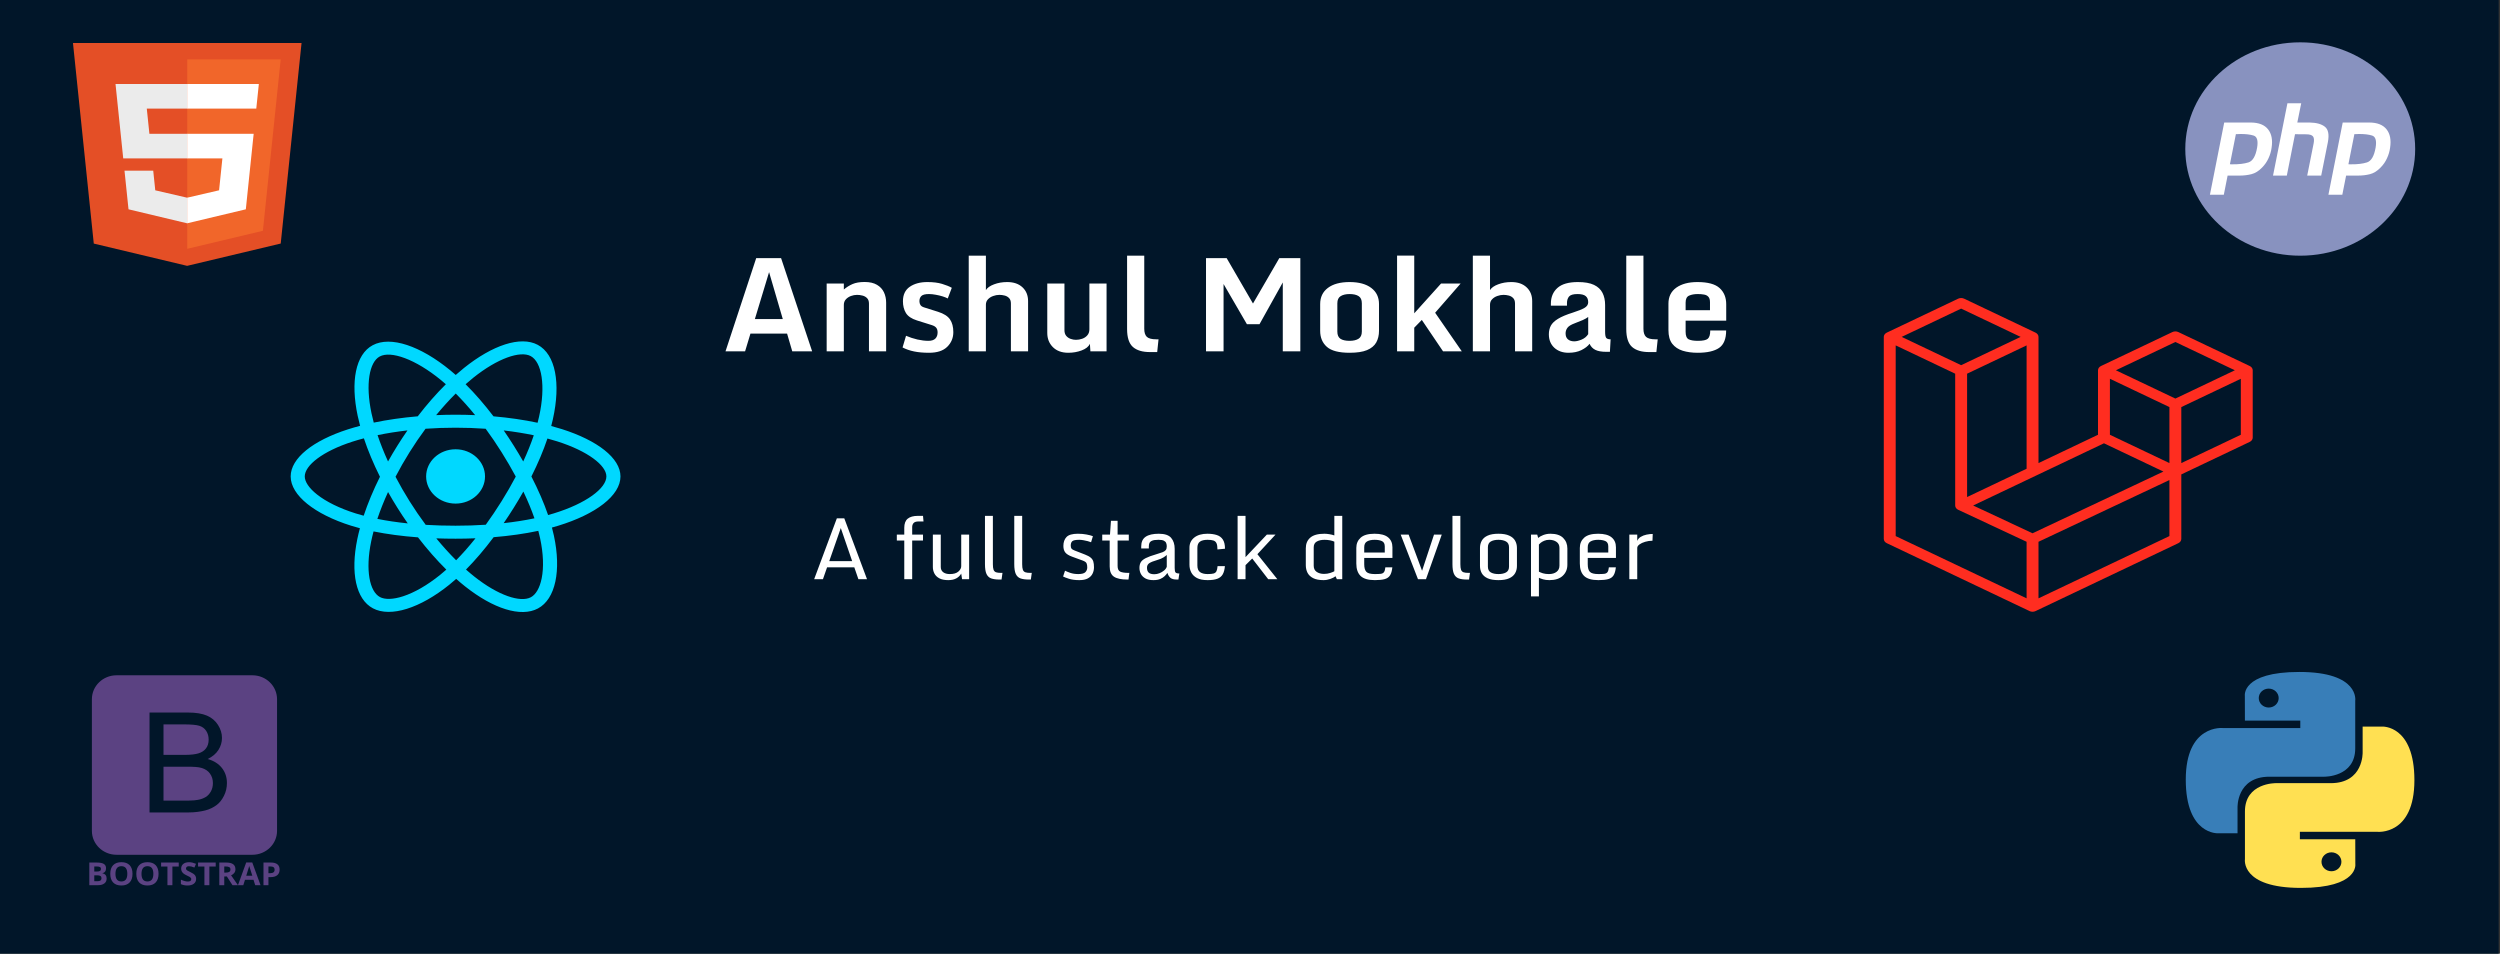 <svg width="464" height="177" viewBox="0 0 464 177" fill="none" xmlns="http://www.w3.org/2000/svg">
<rect x="0" y="0" width="464" height="177" fill="#333333" stroke="none"/>
<rect width="463.754" height="177" fill="#011629"/>
<path d="M17.404 45.207L13.543 7.983H55.968L52.102 45.201L34.73 49.341L17.404 45.207Z" fill="#E44F26"/>
<path d="M34.756 46.177L48.794 42.832L52.097 11.027H34.756V46.177Z" fill="#F1662A"/>
<path d="M34.756 24.832H27.728L27.243 20.157H34.756V15.591H34.737H21.439L21.566 16.817L22.87 29.398H34.756V24.832Z" fill="#EBEBEB"/>
<path d="M34.756 36.688L34.731 36.694L28.817 35.322L28.439 31.681H25.564H23.107L23.851 38.848L34.731 41.445L34.756 41.439V36.688Z" fill="#EBEBEB"/>
<path d="M34.737 24.832V29.398H41.277L40.661 35.319L34.737 36.693V41.443L45.626 38.848L45.705 38.077L46.952 26.058L47.083 24.832H45.651H34.737Z" fill="white"/>
<path d="M34.737 15.591V18.427V20.146V20.157H47.548H47.566L47.672 19.132L47.914 16.817L48.042 15.591H34.737Z" fill="white"/>
<path d="M134.655 65.205L140.351 47.908H144.968L150.733 65.205H147.042L146.081 61.912H139.284L138.288 65.205H134.655ZM140.105 59.216H145.284L142.741 50.509L140.105 59.216ZM153.429 52.619H156.616V53.732C157.101 53.318 157.636 52.982 158.222 52.724C158.808 52.466 159.558 52.337 160.472 52.337C161.417 52.337 162.183 52.513 162.769 52.865C163.355 53.209 163.784 53.669 164.058 54.248C164.331 54.826 164.468 55.47 164.468 56.181V65.205H161.28V56.357C161.28 55.912 161.163 55.572 160.929 55.337C160.702 55.103 160.417 54.943 160.073 54.857C159.737 54.771 159.401 54.728 159.065 54.728C158.683 54.728 158.304 54.798 157.929 54.939C157.554 55.08 157.241 55.287 156.991 55.56C156.741 55.834 156.616 56.177 156.616 56.591V65.205H153.429V52.619ZM167.515 64.49L168.159 62.322C168.831 62.611 169.534 62.841 170.269 63.013C171.011 63.177 171.69 63.259 172.308 63.259C172.886 63.259 173.315 63.123 173.597 62.849C173.878 62.568 174.019 62.185 174.019 61.701C174.019 61.334 173.937 61.048 173.773 60.845C173.616 60.634 173.343 60.466 172.952 60.341L170.187 59.474C169.194 59.162 168.511 58.701 168.136 58.091C167.769 57.482 167.585 56.755 167.585 55.912C167.585 54.709 168.007 53.814 168.851 53.228C169.702 52.642 170.788 52.349 172.108 52.349C173.187 52.349 174.101 52.462 174.851 52.689C175.601 52.916 176.202 53.158 176.655 53.416L175.905 55.396C175.663 55.263 175.343 55.134 174.944 55.009C174.546 54.884 174.12 54.783 173.667 54.705C173.222 54.619 172.8 54.576 172.401 54.576C171.73 54.576 171.269 54.693 171.019 54.927C170.769 55.162 170.644 55.486 170.644 55.9C170.644 56.166 170.706 56.4 170.831 56.603C170.956 56.798 171.179 56.947 171.499 57.048L174.101 57.869C175.163 58.205 175.901 58.673 176.315 59.275C176.73 59.876 176.937 60.669 176.937 61.654C176.937 62.716 176.562 63.619 175.812 64.361C175.062 65.103 173.933 65.474 172.425 65.474C171.362 65.474 170.44 65.392 169.659 65.228C168.886 65.072 168.171 64.826 167.515 64.49ZM179.796 47.451H182.983V53.837C183.257 53.4 183.761 53.044 184.495 52.771C185.237 52.49 186.046 52.349 186.921 52.349C188.132 52.349 189.081 52.673 189.769 53.322C190.464 53.97 190.812 54.826 190.812 55.888V65.205H187.624V56.345C187.624 55.9 187.515 55.564 187.296 55.337C187.077 55.103 186.804 54.943 186.476 54.857C186.148 54.771 185.815 54.728 185.48 54.728C185.097 54.728 184.714 54.798 184.331 54.939C183.948 55.072 183.628 55.275 183.37 55.548C183.112 55.814 182.983 56.15 182.983 56.556V65.205H179.796V47.451ZM198.276 65.474C197.073 65.474 196.12 65.126 195.417 64.431C194.722 63.736 194.374 62.857 194.374 61.794V52.619H197.562V61.279C197.562 61.716 197.671 62.068 197.89 62.334C198.108 62.591 198.382 62.779 198.71 62.896C199.038 63.013 199.366 63.072 199.694 63.072C200.085 63.072 200.472 63.005 200.855 62.873C201.237 62.74 201.554 62.529 201.804 62.24C202.062 61.951 202.19 61.572 202.19 61.103V52.619H205.378V65.205H202.378L202.284 63.822C202.034 64.345 201.523 64.751 200.749 65.04C199.976 65.33 199.151 65.474 198.276 65.474ZM209.187 61.068V47.451H212.374V61.021C212.374 61.709 212.534 62.209 212.855 62.521C213.183 62.826 213.773 62.978 214.624 62.978H215.023L214.776 65.345H213.44C212.042 65.345 210.983 65.029 210.265 64.396C209.546 63.755 209.187 62.646 209.187 61.068ZM223.835 65.205V47.908H227.667L232.554 56.334L237.44 47.908H241.343V65.205H238.085V52.419L233.761 60.177H231.429L227.093 52.712V65.205H223.835ZM250.483 65.474C248.499 65.474 247.093 65.107 246.265 64.373C245.437 63.638 245.023 62.646 245.023 61.396V56.439C245.023 55.158 245.499 54.158 246.452 53.439C247.413 52.712 248.757 52.349 250.483 52.349C252.202 52.349 253.542 52.712 254.503 53.439C255.464 54.158 255.944 55.158 255.944 56.439V61.396C255.944 62.224 255.773 62.947 255.429 63.564C255.085 64.173 254.515 64.646 253.718 64.982C252.929 65.31 251.851 65.474 250.483 65.474ZM250.483 63.259C251.163 63.259 251.71 63.134 252.124 62.884C252.546 62.626 252.757 62.177 252.757 61.537V56.298C252.757 55.658 252.558 55.212 252.159 54.962C251.761 54.705 251.202 54.576 250.483 54.576C249.796 54.576 249.245 54.705 248.831 54.962C248.417 55.212 248.21 55.658 248.21 56.298V61.537C248.21 62.177 248.405 62.626 248.796 62.884C249.187 63.134 249.749 63.259 250.483 63.259ZM259.296 47.439H262.483V58.15L267.464 52.619H271.097L266.362 58.044L271.308 65.205H267.827L263.89 59.38L262.483 60.822V65.205H259.296V47.439ZM273.358 47.451H276.546V53.837C276.819 53.4 277.323 53.044 278.058 52.771C278.8 52.49 279.608 52.349 280.483 52.349C281.694 52.349 282.644 52.673 283.331 53.322C284.026 53.97 284.374 54.826 284.374 55.888V65.205H281.187V56.345C281.187 55.9 281.077 55.564 280.858 55.337C280.64 55.103 280.366 54.943 280.038 54.857C279.71 54.771 279.378 54.728 279.042 54.728C278.659 54.728 278.276 54.798 277.894 54.939C277.511 55.072 277.19 55.275 276.933 55.548C276.675 55.814 276.546 56.15 276.546 56.556V65.205H273.358V47.451ZM291.112 65.474C290.034 65.474 289.155 65.162 288.476 64.537C287.804 63.912 287.468 63.08 287.468 62.041C287.468 61.447 287.589 60.919 287.831 60.459C288.073 59.998 288.515 59.572 289.155 59.181C289.796 58.783 290.714 58.396 291.909 58.021C292.886 57.709 293.605 57.419 294.065 57.154C294.534 56.888 294.769 56.537 294.769 56.099C294.769 55.591 294.616 55.212 294.312 54.962C294.015 54.705 293.507 54.576 292.788 54.576C291.991 54.576 291.464 54.732 291.206 55.044C290.956 55.357 290.831 55.755 290.831 56.24V56.732H287.843V56.357C287.843 55.138 288.249 54.166 289.062 53.439C289.874 52.712 291.14 52.349 292.858 52.349C294.116 52.349 295.112 52.525 295.847 52.876C296.581 53.228 297.108 53.724 297.429 54.365C297.749 54.998 297.909 55.748 297.909 56.615V61.595C297.909 62.166 297.98 62.541 298.12 62.72C298.269 62.892 298.538 62.978 298.929 62.978L298.8 65.298H298.132C297.257 65.298 296.577 65.177 296.093 64.935C295.608 64.693 295.253 64.318 295.026 63.81C294.69 64.255 294.183 64.646 293.503 64.982C292.831 65.31 292.034 65.474 291.112 65.474ZM292.179 63.353C292.569 63.353 293.026 63.244 293.55 63.025C294.073 62.806 294.48 62.47 294.769 62.017V58.83C294.558 59.001 294.222 59.193 293.761 59.404C293.3 59.607 292.804 59.806 292.273 60.001C291.577 60.259 291.12 60.544 290.901 60.857C290.683 61.169 290.573 61.505 290.573 61.865C290.573 62.373 290.722 62.748 291.019 62.99C291.315 63.232 291.702 63.353 292.179 63.353ZM301.835 61.068V47.451H305.023V61.021C305.023 61.709 305.183 62.209 305.503 62.521C305.831 62.826 306.421 62.978 307.273 62.978H307.671L307.425 65.345H306.089C304.69 65.345 303.632 65.029 302.913 64.396C302.194 63.755 301.835 62.646 301.835 61.068ZM309.663 61.267V56.357C309.663 55.076 310.148 54.087 311.116 53.392C312.093 52.697 313.398 52.349 315.03 52.349C316.968 52.349 318.343 52.72 319.155 53.462C319.976 54.205 320.386 55.209 320.386 56.474V59.521H312.851V61.572C312.851 62.314 313.042 62.783 313.425 62.978C313.808 63.166 314.378 63.259 315.136 63.259C316.042 63.259 316.648 63.134 316.952 62.884C317.265 62.626 317.421 62.111 317.421 61.337H320.374C320.374 62.892 319.937 63.97 319.062 64.572C318.187 65.173 316.858 65.474 315.077 65.474C314.054 65.474 313.132 65.349 312.312 65.099C311.491 64.841 310.843 64.408 310.366 63.798C309.898 63.189 309.663 62.345 309.663 61.267ZM317.374 57.576V56.099C317.374 55.63 317.273 55.291 317.069 55.08C316.874 54.861 316.605 54.724 316.261 54.669C315.925 54.607 315.542 54.576 315.112 54.576C314.472 54.576 313.933 54.673 313.495 54.869C313.065 55.056 312.851 55.486 312.851 56.158V57.576H317.374Z" fill="white"/>
<path d="M151.107 107.5L155.318 96.203H156.7L160.919 107.5H159.318L158.56 105.297H153.505L152.739 107.5H151.107ZM153.911 104.141H158.161L156.052 98.008L153.911 104.141ZM167.833 100.328H166.45V99.219H167.833V97.961C167.833 97.185 168.044 96.622 168.466 96.273C168.893 95.919 169.531 95.742 170.38 95.742H171.31L171.403 96.781H170.497C170.049 96.781 169.737 96.88 169.56 97.078C169.388 97.276 169.302 97.523 169.302 97.82V99.219H171.31V100.328H169.302V107.5H167.833V100.328ZM175.989 107.672C175.312 107.672 174.763 107.56 174.341 107.336C173.924 107.112 173.62 106.815 173.427 106.445C173.234 106.076 173.138 105.672 173.138 105.234V99.219H174.607V105.242C174.607 105.654 174.758 105.974 175.06 106.203C175.362 106.432 175.768 106.547 176.278 106.547C176.997 106.547 177.531 106.391 177.88 106.078C178.229 105.766 178.403 105.435 178.403 105.086V99.219H179.872V107.5H178.56L178.403 106.461C178.195 106.831 177.89 107.125 177.489 107.344C177.094 107.563 176.594 107.672 175.989 107.672ZM182.81 104.703V95.742H184.278V104.719C184.278 105.167 184.32 105.508 184.403 105.742C184.487 105.971 184.638 106.128 184.857 106.211C185.075 106.289 185.39 106.328 185.802 106.328H186.06L185.888 107.563H185.466C184.862 107.563 184.362 107.492 183.966 107.352C183.575 107.211 183.284 106.935 183.091 106.523C182.903 106.112 182.81 105.505 182.81 104.703ZM188.247 104.703V95.742H189.716V104.719C189.716 105.167 189.758 105.508 189.841 105.742C189.924 105.971 190.075 106.128 190.294 106.211C190.513 106.289 190.828 106.328 191.239 106.328H191.497L191.325 107.563H190.903C190.299 107.563 189.799 107.492 189.403 107.352C189.013 107.211 188.721 106.935 188.528 106.523C188.341 106.112 188.247 105.505 188.247 104.703ZM197.31 107L197.669 105.922C197.851 106.021 198.166 106.151 198.614 106.313C199.062 106.469 199.568 106.547 200.13 106.547C200.781 106.547 201.221 106.427 201.45 106.188C201.679 105.948 201.794 105.654 201.794 105.305C201.794 104.982 201.75 104.727 201.661 104.539C201.578 104.352 201.341 104.185 200.95 104.039L198.982 103.32C198.383 103.102 197.963 102.844 197.724 102.547C197.484 102.25 197.364 101.844 197.364 101.328C197.364 100.63 197.557 100.078 197.943 99.672C198.328 99.266 199.031 99.062 200.052 99.062C200.635 99.062 201.169 99.109 201.653 99.203C202.143 99.292 202.539 99.396 202.841 99.516L202.505 100.641C202.349 100.573 202.143 100.505 201.888 100.438C201.633 100.37 201.367 100.313 201.091 100.266C200.815 100.214 200.56 100.188 200.325 100.188C199.653 100.188 199.219 100.273 199.021 100.445C198.828 100.612 198.732 100.883 198.732 101.258C198.732 101.513 198.778 101.703 198.872 101.828C198.971 101.948 199.161 102.063 199.443 102.172L201.388 102.93C201.851 103.107 202.2 103.297 202.435 103.5C202.674 103.698 202.836 103.938 202.919 104.219C203.002 104.5 203.044 104.857 203.044 105.289C203.044 105.721 202.953 106.12 202.771 106.484C202.594 106.844 202.304 107.133 201.903 107.352C201.508 107.565 200.982 107.672 200.325 107.672C199.554 107.672 198.906 107.586 198.38 107.414C197.854 107.242 197.497 107.104 197.31 107ZM205.958 105.133V100.328H204.575V99.219H206.013L206.193 96.656H207.427V99.219H209.505V100.328H207.427V105.039C207.427 105.586 207.588 105.938 207.911 106.094C208.234 106.25 208.745 106.328 209.443 106.328H209.607L209.45 107.563H209.232C208.101 107.563 207.273 107.385 206.747 107.031C206.221 106.677 205.958 106.044 205.958 105.133ZM214.083 107.672C213.474 107.672 212.976 107.568 212.591 107.359C212.211 107.146 211.929 106.867 211.747 106.523C211.57 106.174 211.482 105.802 211.482 105.406C211.482 104.99 211.562 104.641 211.724 104.359C211.89 104.073 212.2 103.815 212.653 103.586C213.112 103.352 213.781 103.107 214.661 102.852C215.12 102.716 215.487 102.596 215.763 102.492C216.039 102.388 216.239 102.255 216.364 102.094C216.489 101.932 216.552 101.701 216.552 101.398C216.552 101.174 216.515 100.971 216.443 100.789C216.375 100.607 216.232 100.461 216.013 100.352C215.799 100.242 215.471 100.188 215.028 100.188C214.476 100.188 214.073 100.245 213.818 100.359C213.562 100.474 213.398 100.625 213.325 100.813C213.258 100.995 213.224 101.198 213.224 101.422V101.789H211.81V101.414C211.81 100.596 212.083 100 212.63 99.625C213.177 99.25 213.992 99.062 215.075 99.062C216.169 99.062 216.932 99.318 217.364 99.828C217.802 100.339 218.021 101.021 218.021 101.875V105.406C218.021 105.844 218.075 106.125 218.185 106.25C218.299 106.375 218.534 106.438 218.888 106.438L218.716 107.563H218.419C217.867 107.563 217.469 107.456 217.224 107.242C216.979 107.023 216.794 106.719 216.669 106.328C216.549 106.516 216.383 106.714 216.169 106.922C215.961 107.13 215.687 107.307 215.349 107.453C215.015 107.599 214.594 107.672 214.083 107.672ZM214.263 106.578C214.56 106.578 214.87 106.516 215.193 106.391C215.515 106.26 215.802 106.091 216.052 105.883C216.307 105.669 216.474 105.435 216.552 105.18V103C216.437 103.115 216.237 103.266 215.95 103.453C215.669 103.635 215.265 103.802 214.739 103.953C214.099 104.135 213.627 104.323 213.325 104.516C213.028 104.708 212.88 104.99 212.88 105.359C212.88 105.776 212.987 106.083 213.2 106.281C213.419 106.479 213.773 106.578 214.263 106.578ZM224.13 107.672C223.307 107.672 222.648 107.542 222.153 107.281C221.664 107.016 221.31 106.667 221.091 106.234C220.872 105.797 220.763 105.323 220.763 104.813V101.656C220.763 100.875 221.06 100.247 221.653 99.773C222.252 99.299 223.065 99.062 224.091 99.062C224.752 99.062 225.328 99.141 225.818 99.297C226.307 99.448 226.685 99.724 226.95 100.125C227.221 100.526 227.357 101.099 227.357 101.844L225.958 101.977C225.958 101.471 225.901 101.091 225.786 100.836C225.672 100.581 225.482 100.409 225.216 100.32C224.95 100.232 224.588 100.188 224.13 100.188C223.5 100.188 223.026 100.302 222.708 100.531C222.39 100.755 222.232 101.143 222.232 101.695V104.938C222.232 105.531 222.398 105.948 222.732 106.188C223.07 106.427 223.536 106.547 224.13 106.547C224.614 106.547 224.982 106.513 225.232 106.445C225.487 106.372 225.666 106.232 225.771 106.023C225.875 105.81 225.945 105.495 225.982 105.078H227.341C227.289 105.714 227.153 106.221 226.935 106.602C226.716 106.982 226.38 107.255 225.927 107.422C225.479 107.589 224.88 107.672 224.13 107.672ZM229.7 95.742H231.169V103.406L235.13 99.219H236.739L233.372 102.859L237.075 107.5H235.38L232.411 103.656L231.169 104.891V107.5H229.7V95.742ZM242.357 104.883V101.758C242.357 100.924 242.633 100.268 243.185 99.789C243.737 99.305 244.614 99.062 245.818 99.062C246.078 99.062 246.385 99.091 246.739 99.148C247.094 99.206 247.398 99.281 247.653 99.375V95.742H249.122V107.5H248.122L247.88 106.953C247.64 107.141 247.312 107.307 246.896 107.453C246.484 107.599 246.065 107.672 245.638 107.672C244.846 107.672 244.208 107.549 243.724 107.305C243.245 107.06 242.896 106.729 242.677 106.313C242.463 105.891 242.357 105.414 242.357 104.883ZM247.653 106.023V100.531C247.435 100.427 247.161 100.344 246.833 100.281C246.51 100.219 246.177 100.188 245.833 100.188C245.255 100.188 244.776 100.294 244.396 100.508C244.015 100.721 243.825 101.083 243.825 101.594V104.992C243.825 105.508 244.008 105.891 244.372 106.141C244.742 106.391 245.195 106.516 245.732 106.516C246.148 106.516 246.531 106.458 246.88 106.344C247.229 106.229 247.487 106.122 247.653 106.023ZM251.732 104.578V101.695C251.732 100.914 252 100.281 252.536 99.797C253.073 99.307 253.935 99.062 255.122 99.062C256.258 99.062 257.094 99.287 257.63 99.734C258.166 100.177 258.435 100.792 258.435 101.578V103.547H253.2V104.711C253.2 105.383 253.333 105.857 253.599 106.133C253.87 106.409 254.396 106.547 255.177 106.547C255.64 106.547 256.005 106.531 256.271 106.5C256.541 106.464 256.739 106.359 256.864 106.188C256.995 106.01 257.081 105.714 257.122 105.297H258.419C258.351 105.948 258.208 106.445 257.989 106.789C257.776 107.128 257.445 107.359 256.997 107.484C256.549 107.609 255.943 107.672 255.177 107.672C253.943 107.672 253.06 107.414 252.528 106.898C251.997 106.383 251.732 105.609 251.732 104.578ZM257.013 102.555V101.422C257.013 100.922 256.838 100.591 256.489 100.43C256.146 100.268 255.69 100.188 255.122 100.188C254.539 100.188 254.073 100.289 253.724 100.492C253.375 100.695 253.2 101.052 253.2 101.563V102.555H257.013ZM259.966 99.219H261.443L263.935 105.938L266.153 99.219H267.591L264.661 107.5H263.177L259.966 99.219ZM269.575 104.703V95.742H271.044V104.719C271.044 105.167 271.086 105.508 271.169 105.742C271.252 105.971 271.403 106.128 271.622 106.211C271.841 106.289 272.156 106.328 272.568 106.328H272.825L272.653 107.563H272.232C271.627 107.563 271.127 107.492 270.732 107.352C270.341 107.211 270.049 106.935 269.857 106.523C269.669 106.112 269.575 105.505 269.575 104.703ZM278.114 107.672C277.286 107.672 276.62 107.56 276.114 107.336C275.614 107.107 275.25 106.794 275.021 106.398C274.797 106.003 274.685 105.549 274.685 105.039V101.703C274.685 101.193 274.797 100.74 275.021 100.344C275.25 99.943 275.614 99.63 276.114 99.406C276.62 99.177 277.286 99.062 278.114 99.062C278.937 99.062 279.599 99.177 280.099 99.406C280.604 99.63 280.971 99.943 281.2 100.344C281.429 100.74 281.544 101.193 281.544 101.703V105.039C281.544 105.549 281.429 106.003 281.2 106.398C280.971 106.794 280.604 107.107 280.099 107.336C279.599 107.56 278.937 107.672 278.114 107.672ZM278.114 106.547C278.687 106.547 279.156 106.445 279.521 106.242C279.89 106.034 280.075 105.674 280.075 105.164V101.578C280.075 101.068 279.89 100.708 279.521 100.5C279.156 100.292 278.687 100.188 278.114 100.188C277.531 100.188 277.057 100.292 276.693 100.5C276.333 100.708 276.153 101.068 276.153 101.578V105.164C276.153 105.674 276.333 106.034 276.693 106.242C277.057 106.445 277.531 106.547 278.114 106.547ZM284.153 110.688V99.219H285.31L285.482 99.844C285.7 99.646 286.015 99.466 286.427 99.305C286.844 99.143 287.289 99.062 287.763 99.062C288.82 99.062 289.607 99.32 290.122 99.836C290.643 100.352 290.903 101.008 290.903 101.805V104.813C290.903 105.646 290.617 106.331 290.044 106.867C289.476 107.404 288.653 107.672 287.575 107.672C287.112 107.672 286.719 107.622 286.396 107.523C286.078 107.43 285.82 107.333 285.622 107.234V110.688H284.153ZM287.482 106.547C288.06 106.547 288.528 106.411 288.888 106.141C289.252 105.865 289.435 105.474 289.435 104.969V101.688C289.435 101.193 289.252 100.82 288.888 100.57C288.528 100.315 288.078 100.188 287.536 100.188C287.193 100.188 286.883 100.247 286.607 100.367C286.336 100.482 286.114 100.609 285.943 100.75C285.776 100.891 285.669 100.995 285.622 101.063V106.102C285.81 106.206 286.06 106.307 286.372 106.406C286.685 106.5 287.054 106.547 287.482 106.547ZM293.216 104.578V101.695C293.216 100.914 293.484 100.281 294.021 99.797C294.557 99.307 295.419 99.062 296.607 99.062C297.742 99.062 298.578 99.287 299.114 99.734C299.651 100.177 299.919 100.792 299.919 101.578V103.547H294.685V104.711C294.685 105.383 294.818 105.857 295.083 106.133C295.354 106.409 295.88 106.547 296.661 106.547C297.125 106.547 297.489 106.531 297.755 106.5C298.026 106.464 298.224 106.359 298.349 106.188C298.479 106.01 298.565 105.714 298.607 105.297H299.903C299.836 105.948 299.693 106.445 299.474 106.789C299.26 107.128 298.929 107.359 298.482 107.484C298.034 107.609 297.427 107.672 296.661 107.672C295.427 107.672 294.544 107.414 294.013 106.898C293.482 106.383 293.216 105.609 293.216 104.578ZM298.497 102.555V101.422C298.497 100.922 298.323 100.591 297.974 100.43C297.63 100.268 297.174 100.188 296.607 100.188C296.023 100.188 295.557 100.289 295.208 100.492C294.859 100.695 294.685 101.052 294.685 101.563V102.555H298.497ZM302.403 99.219H303.872V100.391C303.992 100.078 304.208 99.828 304.521 99.641C304.838 99.448 305.198 99.31 305.599 99.227C306 99.143 306.383 99.102 306.747 99.102L306.7 100.359C306.232 100.359 305.781 100.424 305.349 100.555C304.916 100.68 304.562 100.844 304.286 101.047C304.01 101.25 303.872 101.469 303.872 101.703V107.5H302.403V99.219Z" fill="white"/>
<g clip-path="url(#clip0_1_85)">
<path d="M104.277 79.639C103.642 79.438 102.984 79.247 102.307 79.067C102.418 78.647 102.52 78.234 102.611 77.827C104.103 71.149 103.127 65.769 99.797 63.997C96.604 62.299 91.382 64.07 86.107 68.303C85.6 68.71 85.091 69.141 84.583 69.593C84.244 69.294 83.906 69.006 83.569 68.729C78.041 64.202 72.501 62.295 69.174 64.071C65.983 65.775 65.039 70.832 66.381 77.161C66.511 77.773 66.662 78.397 66.834 79.032C66.05 79.237 65.293 79.456 64.568 79.689C58.088 81.773 53.949 85.039 53.949 88.427C53.949 91.926 58.392 95.435 65.142 97.563C65.675 97.731 66.227 97.89 66.797 98.041C66.612 98.727 66.451 99.4 66.316 100.056C65.036 106.275 66.036 111.214 69.218 112.906C72.504 114.654 78.019 112.858 83.39 108.527C83.815 108.185 84.241 107.822 84.668 107.442C85.221 107.933 85.773 108.398 86.322 108.834C91.525 112.963 96.663 114.631 99.841 112.933C103.125 111.18 104.192 105.875 102.806 99.421C102.7 98.928 102.577 98.424 102.439 97.912C102.826 97.806 103.207 97.697 103.577 97.584C110.595 95.439 115.16 91.972 115.16 88.427C115.16 85.027 110.888 81.739 104.277 79.639ZM102.755 95.294C102.42 95.397 102.077 95.495 101.727 95.591C100.952 93.329 99.907 90.924 98.627 88.439C99.848 86.013 100.853 83.638 101.606 81.391C102.232 81.558 102.84 81.734 103.426 81.92C109.09 83.719 112.545 86.378 112.545 88.427C112.545 90.609 108.814 93.443 102.755 95.294ZM100.241 99.889C100.854 102.743 100.941 105.324 100.535 107.341C100.171 109.153 99.438 110.362 98.531 110.846C96.602 111.876 92.477 110.537 88.028 107.006C87.518 106.601 87.004 106.169 86.489 105.711C88.213 103.971 89.937 101.949 91.62 99.702C94.579 99.46 97.374 99.064 99.91 98.524C100.035 98.988 100.145 99.444 100.241 99.889ZM74.817 110.668C72.933 111.282 71.432 111.299 70.524 110.817C68.593 109.79 67.791 105.825 68.886 100.506C69.011 99.897 69.16 99.271 69.332 98.632C71.84 99.143 74.615 99.511 77.581 99.733C79.275 101.931 81.049 103.952 82.836 105.721C82.445 106.068 82.056 106.399 81.67 106.711C79.295 108.626 76.915 109.985 74.817 110.668ZM65.988 95.281C63.003 94.34 60.538 93.117 58.849 91.783C57.33 90.583 56.564 89.393 56.564 88.427C56.564 86.371 59.887 83.749 65.429 81.966C66.102 81.75 66.805 81.546 67.536 81.355C68.302 83.653 69.307 86.056 70.519 88.486C69.291 90.951 68.272 93.392 67.499 95.717C66.978 95.579 66.473 95.434 65.988 95.281ZM68.948 76.698C67.797 71.276 68.561 67.185 70.484 66.159C72.531 65.065 77.06 66.624 81.832 70.533C82.138 70.783 82.444 71.044 82.751 71.315C80.972 73.076 79.215 75.082 77.536 77.267C74.658 77.513 71.902 77.908 69.368 78.438C69.209 77.847 69.068 77.266 68.948 76.698ZM95.351 82.712C94.746 81.747 94.124 80.805 93.49 79.888C95.443 80.116 97.314 80.418 99.071 80.788C98.544 82.348 97.886 83.978 97.112 85.65C96.557 84.677 95.97 83.697 95.351 82.712ZM84.584 73.038C85.79 74.244 86.998 75.589 88.186 77.049C86.989 76.997 85.777 76.97 84.555 76.97C83.344 76.97 82.141 76.997 80.951 77.048C82.141 75.602 83.359 74.258 84.584 73.038ZM73.748 82.728C73.142 83.696 72.566 84.671 72.02 85.648C71.258 83.982 70.607 82.344 70.075 80.763C71.821 80.402 73.683 80.107 75.624 79.884C74.981 80.809 74.354 81.758 73.748 82.728ZM75.68 97.142C73.675 96.935 71.784 96.656 70.038 96.305C70.579 94.695 71.245 93.022 72.022 91.321C72.57 92.297 73.149 93.272 73.758 94.242C74.378 95.23 75.02 96.198 75.68 97.142ZM84.656 103.985C83.417 102.752 82.181 101.387 80.973 99.92C82.145 99.962 83.34 99.984 84.555 99.984C85.802 99.984 87.036 99.958 88.25 99.908C87.058 101.402 85.854 102.769 84.656 103.985ZM97.137 91.234C97.955 92.954 98.645 94.618 99.193 96.201C97.418 96.574 95.502 96.875 93.483 97.098C94.118 96.17 94.745 95.211 95.362 94.225C95.985 93.228 96.577 92.229 97.137 91.234ZM93.097 93.02C92.14 94.551 91.157 96.012 90.16 97.391C88.344 97.51 86.467 97.572 84.555 97.572C82.65 97.572 80.797 97.517 79.013 97.411C77.975 96.014 76.972 94.548 76.021 93.034C75.073 91.523 74.2 90 73.409 88.485C74.2 86.966 75.07 85.441 76.013 83.933L76.013 83.933C76.958 82.421 77.953 80.963 78.981 79.575C80.801 79.448 82.668 79.382 84.555 79.382C86.45 79.382 88.319 79.449 90.139 79.577C91.151 80.955 92.139 82.408 93.088 83.92C94.048 85.45 94.93 86.965 95.727 88.45C94.932 89.962 94.052 91.492 93.097 93.02ZM98.491 66.087C100.541 67.177 101.338 71.574 100.05 77.34C99.968 77.708 99.875 78.083 99.775 78.463C97.235 77.922 94.478 77.52 91.591 77.27C89.909 75.061 88.166 73.052 86.416 71.314C86.886 70.896 87.356 70.498 87.824 70.123C92.343 66.495 96.567 65.063 98.491 66.087ZM84.555 83.385C87.573 83.385 90.021 85.642 90.021 88.427C90.021 91.211 87.573 93.468 84.555 93.468C81.536 93.468 79.089 91.211 79.089 88.427C79.089 85.642 81.536 83.385 84.555 83.385Z" fill="#00D8FF"/>
</g>
<g clip-path="url(#clip1_1_85)">
<path d="M16.577 160.088H17.926C18.541 160.088 18.988 160.172 19.265 160.342C19.543 160.512 19.682 160.781 19.682 161.151C19.682 161.402 19.621 161.608 19.499 161.769C19.378 161.93 19.216 162.027 19.014 162.06V162.088C19.289 162.148 19.487 162.259 19.609 162.422C19.73 162.584 19.791 162.801 19.791 163.071C19.791 163.455 19.649 163.754 19.363 163.968C19.077 164.183 18.689 164.29 18.199 164.29H16.577V160.088ZM17.497 161.752H18.03C18.279 161.752 18.46 161.715 18.571 161.64C18.683 161.565 18.739 161.442 18.739 161.269C18.739 161.108 18.678 160.993 18.557 160.923C18.435 160.853 18.243 160.818 17.98 160.818H17.497V161.752ZM17.497 162.459V163.554H18.096C18.349 163.554 18.535 163.508 18.656 163.414C18.777 163.32 18.837 163.176 18.837 162.982C18.837 162.634 18.58 162.459 18.066 162.459H17.497ZM24.592 162.183C24.592 162.879 24.414 163.414 24.058 163.787C23.703 164.161 23.193 164.348 22.529 164.348C21.864 164.348 21.354 164.161 20.999 163.787C20.643 163.414 20.465 162.877 20.465 162.177C20.465 161.478 20.643 160.944 21 160.575C21.357 160.206 21.869 160.022 22.535 160.022C23.201 160.022 23.71 160.208 24.063 160.579C24.416 160.951 24.592 161.486 24.592 162.183ZM21.428 162.183C21.428 162.653 21.52 163.006 21.704 163.244C21.888 163.481 22.163 163.6 22.529 163.6C23.262 163.6 23.629 163.128 23.629 162.183C23.629 161.237 23.264 160.763 22.534 160.763C22.169 160.763 21.893 160.882 21.707 161.121C21.521 161.36 21.428 161.714 21.428 162.183ZM29.426 162.183C29.426 162.879 29.248 163.414 28.892 163.787C28.537 164.161 28.027 164.348 27.362 164.348C26.698 164.348 26.188 164.161 25.832 163.787C25.476 163.414 25.299 162.877 25.299 162.177C25.299 161.478 25.477 160.944 25.834 160.575C26.191 160.206 26.702 160.022 27.368 160.022C28.035 160.022 28.544 160.208 28.897 160.579C29.249 160.951 29.426 161.486 29.426 162.183ZM26.262 162.183C26.262 162.653 26.354 163.006 26.538 163.244C26.722 163.481 26.996 163.6 27.362 163.6C28.095 163.6 28.462 163.128 28.462 162.183C28.462 161.237 28.097 160.763 27.368 160.763C27.002 160.763 26.726 160.882 26.54 161.121C26.355 161.36 26.262 161.714 26.262 162.183ZM31.997 164.29H31.077V160.829H29.9V160.088H33.174V160.829H31.997V164.29ZM36.4 163.123C36.4 163.503 36.259 163.802 35.977 164.02C35.696 164.239 35.303 164.348 34.802 164.348C34.339 164.348 33.93 164.263 33.574 164.095V163.267C33.867 163.393 34.114 163.483 34.317 163.535C34.52 163.586 34.705 163.612 34.873 163.612C35.075 163.612 35.229 163.575 35.337 163.5C35.445 163.425 35.499 163.315 35.499 163.167C35.499 163.084 35.475 163.011 35.428 162.947C35.38 162.883 35.311 162.821 35.219 162.761C35.127 162.702 34.939 162.607 34.657 162.477C34.392 162.356 34.193 162.24 34.061 162.129C33.928 162.018 33.822 161.889 33.743 161.741C33.664 161.594 33.625 161.421 33.625 161.224C33.625 160.852 33.755 160.56 34.015 160.347C34.275 160.134 34.634 160.028 35.093 160.028C35.318 160.028 35.533 160.054 35.738 160.106C35.942 160.158 36.156 160.23 36.38 160.324L36.083 161.017C35.852 160.925 35.66 160.861 35.509 160.824C35.358 160.788 35.209 160.77 35.063 160.77C34.889 160.77 34.756 160.809 34.663 160.887C34.569 160.966 34.523 161.068 34.523 161.195C34.523 161.274 34.542 161.342 34.58 161.401C34.617 161.459 34.677 161.516 34.759 161.57C34.841 161.625 35.035 161.723 35.342 161.865C35.747 162.053 36.025 162.241 36.175 162.43C36.325 162.618 36.4 162.849 36.4 163.123ZM38.858 164.29H37.939V160.829H36.762V160.088H40.035V160.829H38.858V164.29ZM41.622 162.678V164.29H40.703V160.088H41.966C42.555 160.088 42.991 160.192 43.273 160.399C43.556 160.607 43.697 160.923 43.697 161.347C43.697 161.594 43.627 161.814 43.487 162.006C43.347 162.199 43.148 162.35 42.891 162.459C43.543 163.403 43.968 164.014 44.166 164.29H43.146L42.111 162.677H41.622V162.678ZM41.622 161.953H41.918C42.209 161.953 42.424 161.906 42.562 161.812C42.7 161.718 42.77 161.571 42.77 161.369C42.77 161.17 42.699 161.029 42.557 160.944C42.416 160.86 42.197 160.818 41.901 160.818H41.622V161.953ZM47.365 164.29L47.051 163.29H45.471L45.156 164.29H44.166L45.696 160.071H46.819L48.355 164.29H47.365ZM46.832 162.542C46.541 161.636 46.377 161.123 46.341 161.005C46.304 160.886 46.278 160.792 46.262 160.723C46.197 160.968 46.01 161.575 45.702 162.542H46.832ZM51.896 161.398C51.896 161.851 51.751 162.197 51.459 162.436C51.168 162.676 50.753 162.795 50.215 162.795H49.821V164.29H48.902V160.088H50.286C50.812 160.088 51.212 160.197 51.486 160.417C51.76 160.636 51.896 160.963 51.896 161.398ZM49.821 162.065H50.123C50.406 162.065 50.617 162.011 50.758 161.903C50.898 161.794 50.968 161.637 50.968 161.43C50.968 161.221 50.909 161.067 50.792 160.967C50.674 160.868 50.49 160.818 50.239 160.818H49.821L49.821 162.065ZM37.463 142.543C36.82 142.337 35.895 142.304 34.686 142.304H30.346V148.589H35.023C35.834 148.589 36.404 148.511 36.732 148.452C37.31 148.352 37.793 148.16 38.182 147.925C38.57 147.692 38.889 147.338 39.14 146.891C39.39 146.443 39.515 145.92 39.515 145.335C39.515 144.648 39.334 144.084 38.971 143.578C38.609 143.071 38.106 142.747 37.463 142.543ZM36.797 139.836C37.435 139.652 37.917 139.319 38.24 138.892C38.564 138.466 38.726 137.917 38.726 137.272C38.726 136.662 38.575 136.117 38.272 135.653C37.97 135.188 37.539 134.873 36.978 134.701C36.416 134.53 35.454 134.447 34.091 134.447H30.346V140.104H34.401C35.515 140.104 36.313 139.979 36.797 139.836ZM51.42 129.773C51.42 127.321 49.37 125.333 46.84 125.333H21.634C19.104 125.333 17.054 127.321 17.054 129.773V154.207C17.054 156.659 19.104 158.646 21.634 158.646H46.84C49.37 158.646 51.42 156.659 51.42 154.207V129.773ZM41.554 147.732C41.179 148.472 40.715 149.043 40.163 149.445C39.61 149.846 38.917 150.213 38.085 150.418C37.252 150.623 36.231 150.789 35.023 150.789H27.753V132.247H34.906C36.357 132.247 37.519 132.442 38.395 132.814C39.272 133.187 39.957 133.764 40.454 134.537C40.95 135.311 41.199 136.123 41.199 136.968C41.199 137.755 40.978 138.496 40.539 139.19C40.098 139.885 39.434 140.446 38.545 140.872C39.692 141.199 40.575 141.756 41.192 142.542C41.809 143.329 42.118 144.258 42.118 145.329C42.117 146.19 41.93 146.991 41.554 147.732Z" fill="#5B4282"/>
</g>
<path d="M426.923 47.456C438.705 47.456 448.257 38.591 448.257 27.656C448.257 16.721 438.705 7.857 426.923 7.857C415.141 7.857 405.59 16.721 405.59 27.656C405.59 38.591 415.141 47.456 426.923 47.456Z" fill="#8892BF"/>
<path d="M424.545 19.171H427.105L426.381 22.741H428.682C429.943 22.766 430.883 23.027 431.502 23.526C432.132 24.024 432.318 24.971 432.058 26.367L430.815 32.59H428.218L429.405 26.647C429.529 26.024 429.492 25.581 429.294 25.32C429.096 25.058 428.67 24.927 428.014 24.927L425.955 24.909L424.434 32.59H421.874L424.545 19.171Z" fill="white"/>
<path fill-rule="evenodd" clip-rule="evenodd" d="M412.814 22.741H417.786C419.245 22.753 420.303 23.177 420.958 24.012C421.614 24.846 421.83 25.986 421.608 27.432C421.521 28.093 421.329 28.74 421.032 29.376C420.748 30.011 420.352 30.584 419.845 31.095C419.227 31.743 418.565 32.154 417.86 32.329C417.155 32.503 416.426 32.59 415.671 32.59H413.445L412.74 36.142H410.162L412.814 22.741ZM413.872 30.479L414.981 24.89H415.356C415.492 24.89 415.634 24.884 415.783 24.871C416.772 24.859 417.594 24.953 418.25 25.152C418.918 25.351 419.14 26.105 418.918 27.413C418.646 28.971 418.114 29.88 417.322 30.142C416.531 30.391 415.541 30.51 414.354 30.497H414.094C414.02 30.497 413.946 30.491 413.872 30.479Z" fill="white"/>
<path fill-rule="evenodd" clip-rule="evenodd" d="M439.779 22.741H434.807L432.154 36.142H434.733L435.438 32.59H437.664C438.418 32.59 439.148 32.503 439.853 32.329C440.558 32.154 441.22 31.743 441.838 31.095C442.345 30.584 442.741 30.011 443.025 29.376C443.322 28.74 443.514 28.093 443.6 27.432C443.823 25.986 443.607 24.846 442.951 24.012C442.296 23.177 441.238 22.753 439.779 22.741ZM436.974 24.89L435.865 30.479C435.939 30.491 436.013 30.497 436.087 30.497H436.347C437.534 30.51 438.524 30.391 439.315 30.142C440.106 29.88 440.639 28.971 440.911 27.413C441.133 26.105 440.911 25.351 440.243 25.152C439.587 24.953 438.765 24.859 437.775 24.871C437.627 24.884 437.485 24.89 437.349 24.89H436.974Z" fill="white"/>
<g clip-path="url(#clip2_1_85)">
<path d="M418.066 68.485C418.092 68.563 418.105 68.643 418.105 68.723V81.222C418.105 81.548 417.893 81.85 417.55 82.012L404.851 88.052V100.023C404.851 100.349 404.641 100.649 404.299 100.813L377.791 113.419C377.73 113.447 377.664 113.466 377.597 113.485C377.573 113.492 377.549 113.504 377.523 113.51C377.338 113.55 377.143 113.55 376.958 113.51C376.927 113.503 376.9 113.49 376.871 113.481C376.81 113.462 376.747 113.446 376.689 113.419L350.185 100.813C349.843 100.651 349.631 100.349 349.631 100.023V62.528C349.631 62.446 349.645 62.366 349.67 62.288C349.678 62.262 349.697 62.238 349.708 62.212C349.729 62.164 349.748 62.115 349.779 62.071C349.799 62.041 349.83 62.017 349.854 61.99C349.886 61.953 349.915 61.916 349.952 61.884C349.984 61.858 350.025 61.838 350.061 61.816C350.101 61.788 350.137 61.759 350.183 61.737H350.184L363.436 55.434C363.778 55.272 364.198 55.272 364.54 55.434L377.792 61.737H377.795C377.839 61.76 377.876 61.788 377.916 61.815C377.952 61.837 377.992 61.858 378.024 61.883C378.062 61.916 378.09 61.953 378.123 61.99C378.146 62.017 378.178 62.041 378.197 62.071C378.229 62.116 378.247 62.164 378.269 62.212C378.28 62.238 378.299 62.262 378.308 62.289C378.333 62.367 378.346 62.447 378.346 62.528V85.947L389.389 80.694V68.722C389.389 68.642 389.403 68.561 389.428 68.485C389.438 68.458 389.456 68.434 389.467 68.408C389.489 68.36 389.508 68.311 389.538 68.266C389.559 68.237 389.589 68.213 389.613 68.186C389.646 68.149 389.674 68.112 389.712 68.08C389.744 68.053 389.784 68.034 389.82 68.011C389.861 67.984 389.897 67.954 389.941 67.933H389.942L403.196 61.63C403.538 61.467 403.958 61.467 404.299 61.63L417.552 67.933C417.599 67.956 417.635 67.984 417.676 68.01C417.71 68.033 417.75 68.053 417.782 68.079C417.821 68.112 417.848 68.149 417.881 68.186C417.906 68.213 417.937 68.237 417.956 68.266C417.988 68.311 418.005 68.36 418.028 68.408C418.04 68.434 418.058 68.458 418.066 68.485ZM415.896 80.694V70.301L411.258 72.506L404.851 75.553V85.947L415.897 80.694H415.896ZM402.643 99.496V89.095L396.341 92.068L378.345 100.553V111.051L402.643 99.496ZM351.84 64.105V99.496L376.136 111.05V100.554L363.443 94.62L363.439 94.618L363.434 94.615C363.391 94.595 363.355 94.565 363.315 94.54C363.281 94.517 363.241 94.499 363.21 94.474L363.207 94.471C363.172 94.442 363.147 94.407 363.116 94.375C363.089 94.344 363.056 94.318 363.034 94.286L363.032 94.283C363.007 94.249 362.992 94.208 362.974 94.169C362.956 94.135 362.933 94.103 362.922 94.066V94.065C362.908 94.022 362.905 93.976 362.9 93.932C362.894 93.898 362.883 93.864 362.883 93.829V93.827V69.358L356.478 66.309L351.84 64.106V64.105ZM363.989 57.277L352.948 62.528L363.987 67.778L375.027 62.526L363.987 57.277H363.989ZM369.732 90.043L376.137 86.997V64.105L371.499 66.311L365.093 69.358V92.249L369.732 90.043ZM403.748 63.473L392.707 68.723L403.748 73.974L414.787 68.722L403.748 63.473ZM402.643 75.553L396.236 72.506L391.599 70.301V80.694L398.004 83.74L402.643 85.947V75.553ZM377.239 98.975L393.433 91.338L401.528 87.522L390.495 82.275L377.793 88.316L366.216 93.822L377.239 98.975Z" fill="#FF2D20"/>
</g>
<g clip-path="url(#clip3_1_85)">
<path d="M426.743 124.716C415.971 124.716 416.643 129.151 416.643 129.151L416.655 133.746H426.935V135.126H412.572C412.572 135.126 405.679 134.384 405.679 144.703C405.679 155.023 411.696 154.657 411.696 154.657H415.286V149.868C415.286 149.868 415.093 144.156 421.207 144.156H431.403C431.403 144.156 437.131 144.244 437.131 138.9V130.063C437.131 130.063 438.001 124.716 426.743 124.716ZM421.075 127.806C422.098 127.806 422.924 128.591 422.924 129.562C422.924 130.533 422.098 131.318 421.075 131.318C420.052 131.318 419.225 130.533 419.225 129.562C419.225 128.591 420.052 127.806 421.075 127.806Z" fill="url(#paint0_linear_1_85)"/>
<path d="M427.049 164.794C437.822 164.794 437.149 160.359 437.149 160.359L437.137 155.764H426.857V154.384H441.22C441.22 154.384 448.113 155.126 448.113 144.807C448.113 134.487 442.097 134.853 442.097 134.853H438.506V139.642C438.506 139.642 438.7 145.354 432.585 145.354H422.39C422.39 145.354 416.661 145.266 416.661 150.61V159.447C416.661 159.447 415.791 164.794 427.049 164.794ZM432.718 161.704C431.695 161.704 430.868 160.919 430.868 159.948C430.868 158.977 431.695 158.192 432.718 158.192C433.74 158.192 434.567 158.977 434.567 159.948C434.567 160.919 433.74 161.704 432.718 161.704Z" fill="url(#paint1_linear_1_85)"/>
</g>
<defs>
<linearGradient id="paint0_linear_1_85" x1="1449.65" y1="1043.97" x2="6557.51" y2="6349.49" gradientUnits="userSpaceOnUse">
<stop stop-color="#387EB8"/>
<stop offset="1" stop-color="#366994"/>
</linearGradient>
<linearGradient id="paint1_linear_1_85" x1="1957.51" y1="1706.15" x2="7455.97" y2="7159.56" gradientUnits="userSpaceOnUse">
<stop stop-color="#FFE052"/>
<stop offset="1" stop-color="#FFC331"/>
</linearGradient>
<clipPath id="clip0_1_85">
<rect width="61.211" height="50.284" fill="white" transform="translate(53.949 63.358)"/>
</clipPath>
<clipPath id="clip1_1_85">
<rect width="41.499" height="40.227" fill="white" transform="translate(13.487 124.705)"/>
</clipPath>
<clipPath id="clip2_1_85">
<rect width="68.474" height="58.33" fill="white" transform="translate(349.631 55.312)"/>
</clipPath>
<clipPath id="clip3_1_85">
<rect width="42.537" height="40.227" fill="white" transform="translate(405.655 124.705)"/>
</clipPath>
</defs>
</svg>
